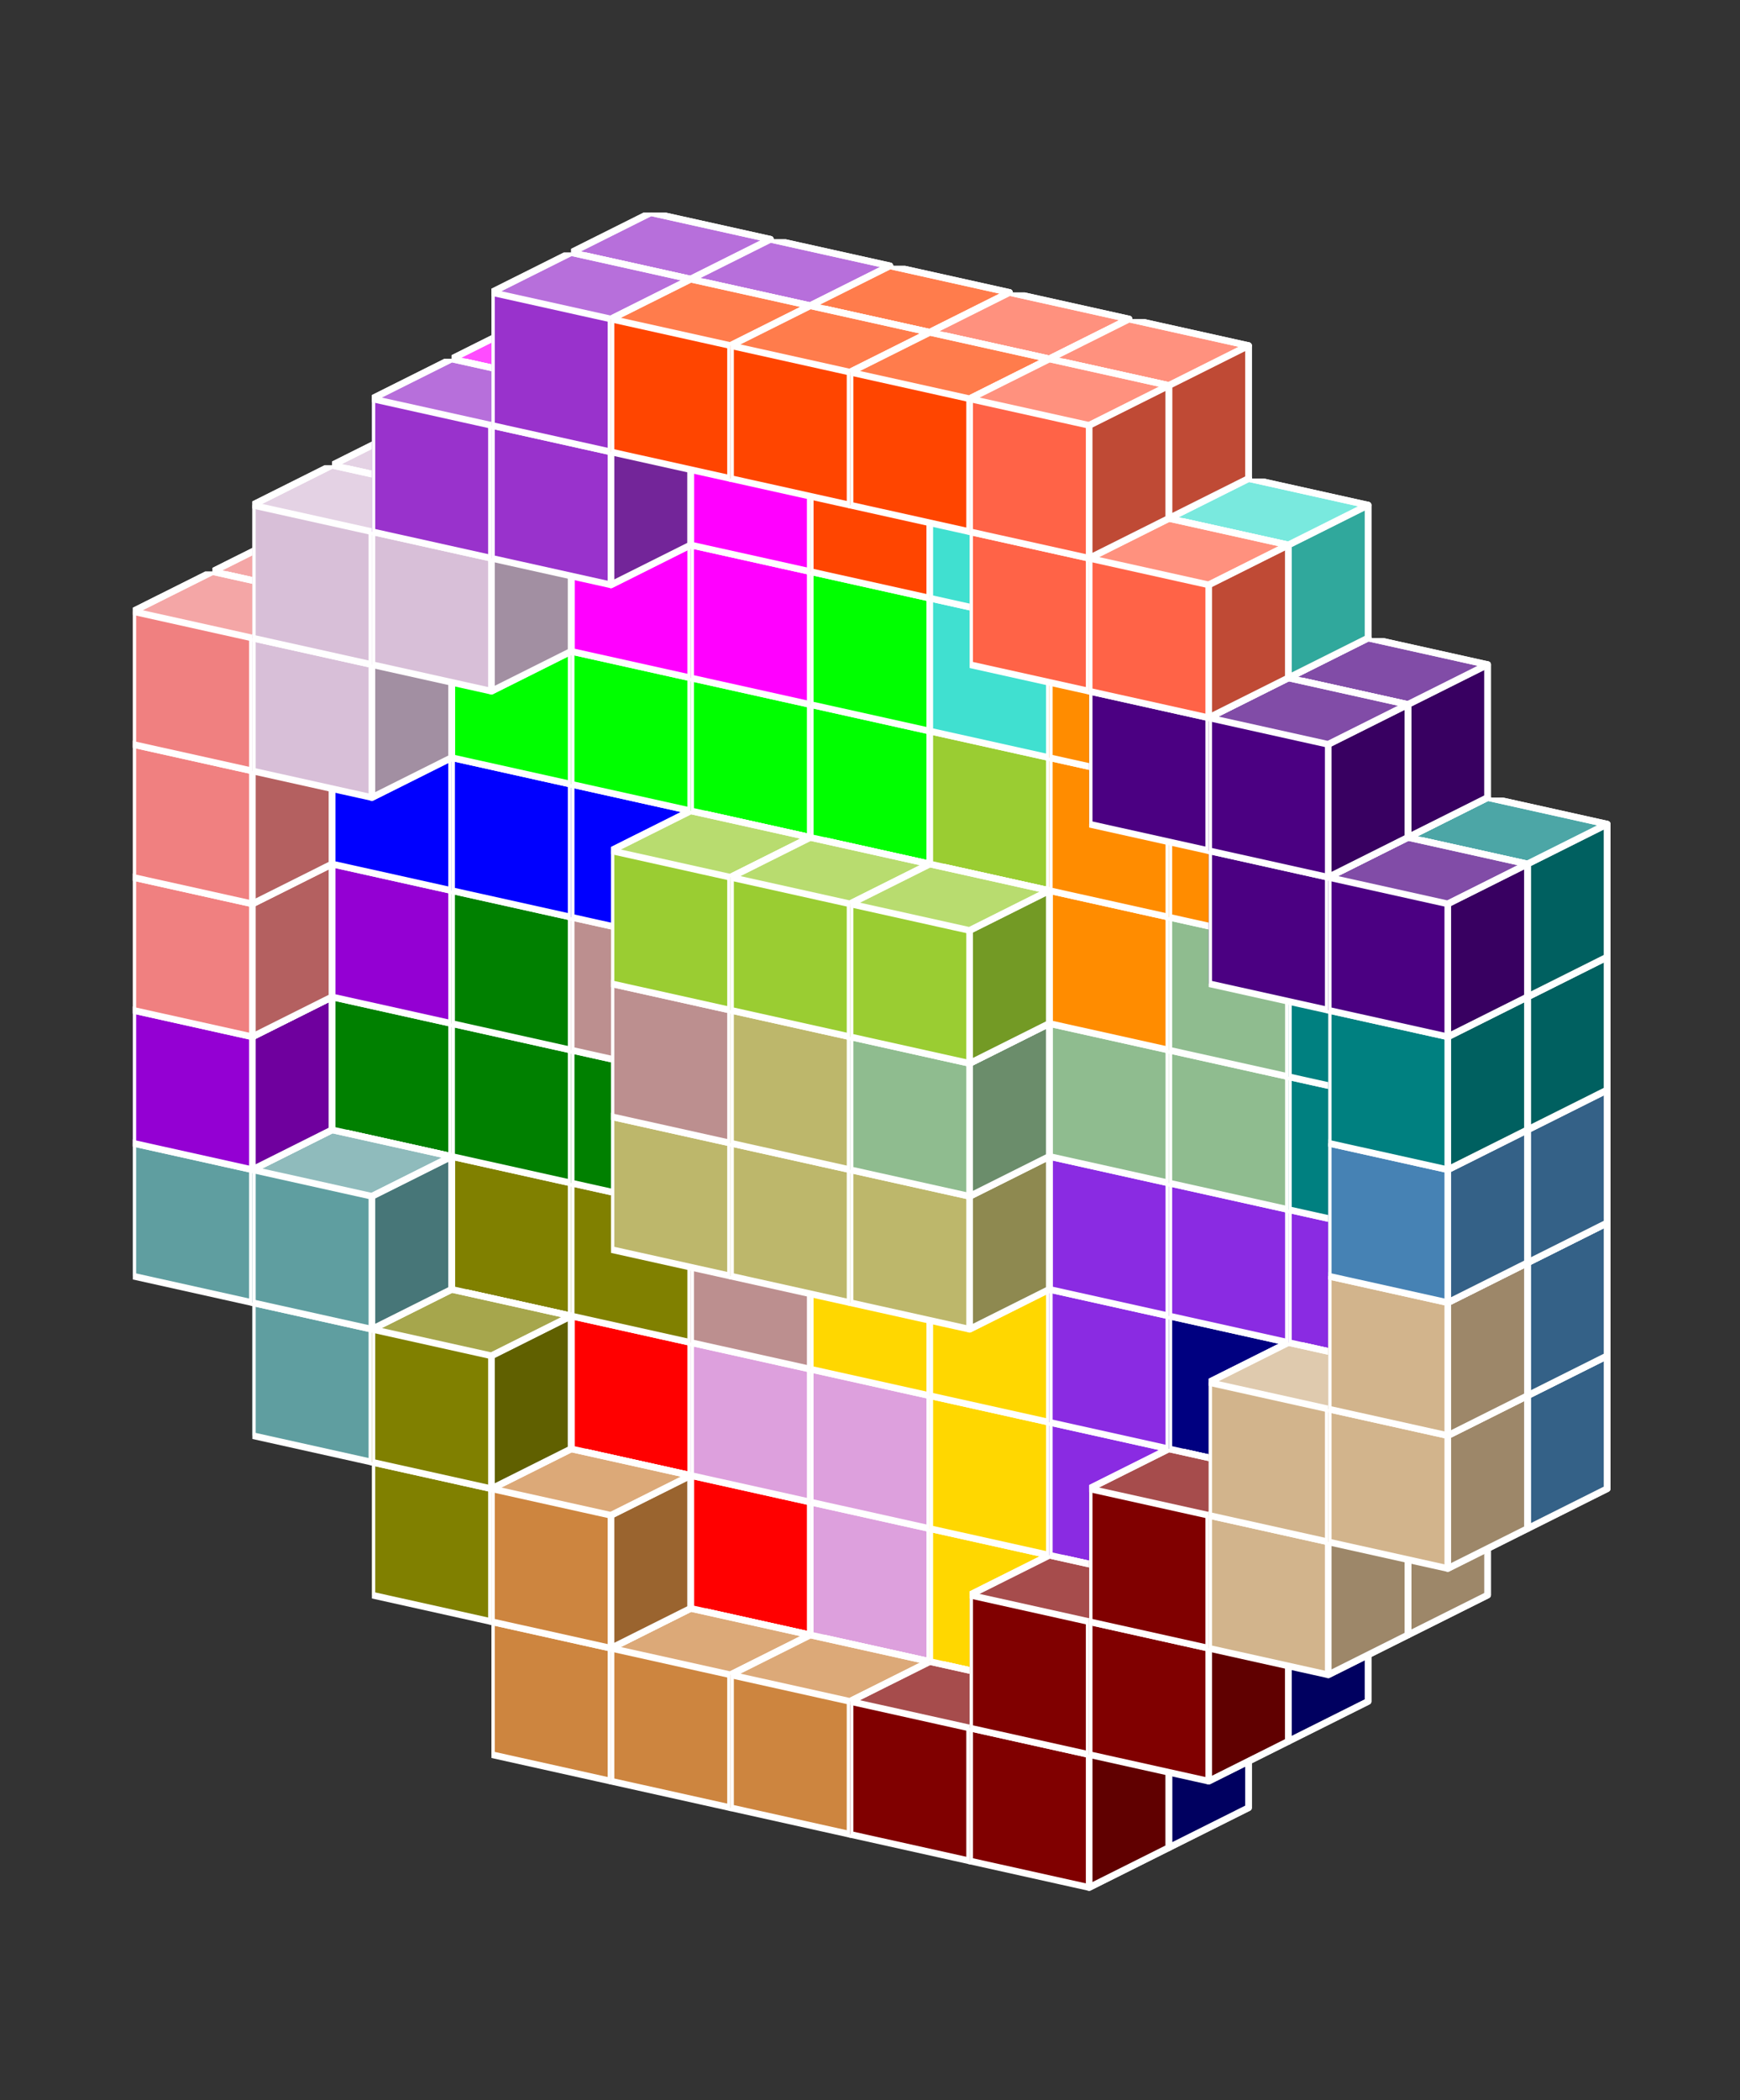 <?xml version="1.0" standalone="no"?>
<!-- Created by Polyform Puzzler (http://puzzler.sourceforge.net/) -->
<svg width="131.000" height="158.000"
     viewBox="0 0 131.000 158.000"
     xmlns="http://www.w3.org/2000/svg"
     xmlns:xlink="http://www.w3.org/1999/xlink">
<rect x="0" y="0" width="131.000" height="158.000" fill="#333333" stroke="none"/>
<defs>
<symbol id="cube0">
<polygon fill="gray" stroke="white"
         stroke-width="0.5" stroke-linejoin="round"
         points="0,13 9,15 15,12 15,2 6,0 0,3" />
<polygon fill="black" fill-opacity="0.25" stroke="white"
         stroke-width="0.5" stroke-linejoin="round"
         points="9,15 15,12 15,2 9,5" />
<polygon fill="white" fill-opacity="0.30" stroke="white"
         stroke-width="0.5" stroke-linejoin="round"
         points="0,3 9,5 15,2 6,0" />
</symbol>
<symbol id="cube1">
<polygon fill="black" stroke="white"
         stroke-width="0.5" stroke-linejoin="round"
         points="0,13 9,15 15,12 15,2 6,0 0,3" />
<polygon fill="black" fill-opacity="0.25" stroke="white"
         stroke-width="0.5" stroke-linejoin="round"
         points="9,15 15,12 15,2 9,5" />
<polygon fill="white" fill-opacity="0.30" stroke="white"
         stroke-width="0.5" stroke-linejoin="round"
         points="0,3 9,5 15,2 6,0" />
</symbol>
<symbol id="cubeA5">
<polygon fill="cadetblue" stroke="white"
         stroke-width="0.5" stroke-linejoin="round"
         points="0,13 9,15 15,12 15,2 6,0 0,3" />
<polygon fill="black" fill-opacity="0.25" stroke="white"
         stroke-width="0.5" stroke-linejoin="round"
         points="9,15 15,12 15,2 9,5" />
<polygon fill="white" fill-opacity="0.30" stroke="white"
         stroke-width="0.5" stroke-linejoin="round"
         points="0,3 9,5 15,2 6,0" />
</symbol>
<symbol id="cubeF5">
<polygon fill="green" stroke="white"
         stroke-width="0.5" stroke-linejoin="round"
         points="0,13 9,15 15,12 15,2 6,0 0,3" />
<polygon fill="black" fill-opacity="0.25" stroke="white"
         stroke-width="0.5" stroke-linejoin="round"
         points="9,15 15,12 15,2 9,5" />
<polygon fill="white" fill-opacity="0.30" stroke="white"
         stroke-width="0.5" stroke-linejoin="round"
         points="0,3 9,5 15,2 6,0" />
</symbol>
<symbol id="cubeI5">
<polygon fill="blue" stroke="white"
         stroke-width="0.5" stroke-linejoin="round"
         points="0,13 9,15 15,12 15,2 6,0 0,3" />
<polygon fill="black" fill-opacity="0.25" stroke="white"
         stroke-width="0.5" stroke-linejoin="round"
         points="9,15 15,12 15,2 9,5" />
<polygon fill="white" fill-opacity="0.30" stroke="white"
         stroke-width="0.5" stroke-linejoin="round"
         points="0,3 9,5 15,2 6,0" />
</symbol>
<symbol id="cubeJ15">
<polygon fill="steelblue" stroke="white"
         stroke-width="0.5" stroke-linejoin="round"
         points="0,13 9,15 15,12 15,2 6,0 0,3" />
<polygon fill="black" fill-opacity="0.25" stroke="white"
         stroke-width="0.5" stroke-linejoin="round"
         points="9,15 15,12 15,2 9,5" />
<polygon fill="white" fill-opacity="0.30" stroke="white"
         stroke-width="0.5" stroke-linejoin="round"
         points="0,3 9,5 15,2 6,0" />
</symbol>
<symbol id="cubeJ25">
<polygon fill="darkviolet" stroke="white"
         stroke-width="0.5" stroke-linejoin="round"
         points="0,13 9,15 15,12 15,2 6,0 0,3" />
<polygon fill="black" fill-opacity="0.25" stroke="white"
         stroke-width="0.5" stroke-linejoin="round"
         points="9,15 15,12 15,2 9,5" />
<polygon fill="white" fill-opacity="0.30" stroke="white"
         stroke-width="0.5" stroke-linejoin="round"
         points="0,3 9,5 15,2 6,0" />
</symbol>
<symbol id="cubeJ45">
<polygon fill="lightcoral" stroke="white"
         stroke-width="0.5" stroke-linejoin="round"
         points="0,13 9,15 15,12 15,2 6,0 0,3" />
<polygon fill="black" fill-opacity="0.25" stroke="white"
         stroke-width="0.5" stroke-linejoin="round"
         points="9,15 15,12 15,2 9,5" />
<polygon fill="white" fill-opacity="0.30" stroke="white"
         stroke-width="0.5" stroke-linejoin="round"
         points="0,3 9,5 15,2 6,0" />
</symbol>
<symbol id="cubeL15">
<polygon fill="darkseagreen" stroke="white"
         stroke-width="0.5" stroke-linejoin="round"
         points="0,13 9,15 15,12 15,2 6,0 0,3" />
<polygon fill="black" fill-opacity="0.25" stroke="white"
         stroke-width="0.5" stroke-linejoin="round"
         points="9,15 15,12 15,2 9,5" />
<polygon fill="white" fill-opacity="0.30" stroke="white"
         stroke-width="0.5" stroke-linejoin="round"
         points="0,3 9,5 15,2 6,0" />
</symbol>
<symbol id="cubeL25">
<polygon fill="peru" stroke="white"
         stroke-width="0.5" stroke-linejoin="round"
         points="0,13 9,15 15,12 15,2 6,0 0,3" />
<polygon fill="black" fill-opacity="0.25" stroke="white"
         stroke-width="0.5" stroke-linejoin="round"
         points="9,15 15,12 15,2 9,5" />
<polygon fill="white" fill-opacity="0.30" stroke="white"
         stroke-width="0.5" stroke-linejoin="round"
         points="0,3 9,5 15,2 6,0" />
</symbol>
<symbol id="cubeL35">
<polygon fill="rosybrown" stroke="white"
         stroke-width="0.5" stroke-linejoin="round"
         points="0,13 9,15 15,12 15,2 6,0 0,3" />
<polygon fill="black" fill-opacity="0.25" stroke="white"
         stroke-width="0.5" stroke-linejoin="round"
         points="9,15 15,12 15,2 9,5" />
<polygon fill="white" fill-opacity="0.30" stroke="white"
         stroke-width="0.5" stroke-linejoin="round"
         points="0,3 9,5 15,2 6,0" />
</symbol>
<symbol id="cubeL45">
<polygon fill="yellowgreen" stroke="white"
         stroke-width="0.5" stroke-linejoin="round"
         points="0,13 9,15 15,12 15,2 6,0 0,3" />
<polygon fill="black" fill-opacity="0.25" stroke="white"
         stroke-width="0.5" stroke-linejoin="round"
         points="9,15 15,12 15,2 9,5" />
<polygon fill="white" fill-opacity="0.30" stroke="white"
         stroke-width="0.5" stroke-linejoin="round"
         points="0,3 9,5 15,2 6,0" />
</symbol>
<symbol id="cubeL5">
<polygon fill="lime" stroke="white"
         stroke-width="0.5" stroke-linejoin="round"
         points="0,13 9,15 15,12 15,2 6,0 0,3" />
<polygon fill="black" fill-opacity="0.25" stroke="white"
         stroke-width="0.5" stroke-linejoin="round"
         points="9,15 15,12 15,2 9,5" />
<polygon fill="white" fill-opacity="0.30" stroke="white"
         stroke-width="0.5" stroke-linejoin="round"
         points="0,3 9,5 15,2 6,0" />
</symbol>
<symbol id="cubeN15">
<polygon fill="olive" stroke="white"
         stroke-width="0.5" stroke-linejoin="round"
         points="0,13 9,15 15,12 15,2 6,0 0,3" />
<polygon fill="black" fill-opacity="0.25" stroke="white"
         stroke-width="0.5" stroke-linejoin="round"
         points="9,15 15,12 15,2 9,5" />
<polygon fill="white" fill-opacity="0.30" stroke="white"
         stroke-width="0.5" stroke-linejoin="round"
         points="0,3 9,5 15,2 6,0" />
</symbol>
<symbol id="cubeN25">
<polygon fill="teal" stroke="white"
         stroke-width="0.5" stroke-linejoin="round"
         points="0,13 9,15 15,12 15,2 6,0 0,3" />
<polygon fill="black" fill-opacity="0.25" stroke="white"
         stroke-width="0.5" stroke-linejoin="round"
         points="9,15 15,12 15,2 9,5" />
<polygon fill="white" fill-opacity="0.30" stroke="white"
         stroke-width="0.5" stroke-linejoin="round"
         points="0,3 9,5 15,2 6,0" />
</symbol>
<symbol id="cubeN5">
<polygon fill="navy" stroke="white"
         stroke-width="0.5" stroke-linejoin="round"
         points="0,13 9,15 15,12 15,2 6,0 0,3" />
<polygon fill="black" fill-opacity="0.25" stroke="white"
         stroke-width="0.5" stroke-linejoin="round"
         points="9,15 15,12 15,2 9,5" />
<polygon fill="white" fill-opacity="0.30" stroke="white"
         stroke-width="0.5" stroke-linejoin="round"
         points="0,3 9,5 15,2 6,0" />
</symbol>
<symbol id="cubeP5">
<polygon fill="magenta" stroke="white"
         stroke-width="0.5" stroke-linejoin="round"
         points="0,13 9,15 15,12 15,2 6,0 0,3" />
<polygon fill="black" fill-opacity="0.25" stroke="white"
         stroke-width="0.5" stroke-linejoin="round"
         points="9,15 15,12 15,2 9,5" />
<polygon fill="white" fill-opacity="0.30" stroke="white"
         stroke-width="0.5" stroke-linejoin="round"
         points="0,3 9,5 15,2 6,0" />
</symbol>
<symbol id="cubeQ5">
<polygon fill="thistle" stroke="white"
         stroke-width="0.5" stroke-linejoin="round"
         points="0,13 9,15 15,12 15,2 6,0 0,3" />
<polygon fill="black" fill-opacity="0.25" stroke="white"
         stroke-width="0.5" stroke-linejoin="round"
         points="9,15 15,12 15,2 9,5" />
<polygon fill="white" fill-opacity="0.30" stroke="white"
         stroke-width="0.5" stroke-linejoin="round"
         points="0,3 9,5 15,2 6,0" />
</symbol>
<symbol id="cubeS15">
<polygon fill="tan" stroke="white"
         stroke-width="0.5" stroke-linejoin="round"
         points="0,13 9,15 15,12 15,2 6,0 0,3" />
<polygon fill="black" fill-opacity="0.25" stroke="white"
         stroke-width="0.5" stroke-linejoin="round"
         points="9,15 15,12 15,2 9,5" />
<polygon fill="white" fill-opacity="0.30" stroke="white"
         stroke-width="0.5" stroke-linejoin="round"
         points="0,3 9,5 15,2 6,0" />
</symbol>
<symbol id="cubeS25">
<polygon fill="indigo" stroke="white"
         stroke-width="0.5" stroke-linejoin="round"
         points="0,13 9,15 15,12 15,2 6,0 0,3" />
<polygon fill="black" fill-opacity="0.25" stroke="white"
         stroke-width="0.5" stroke-linejoin="round"
         points="9,15 15,12 15,2 9,5" />
<polygon fill="white" fill-opacity="0.30" stroke="white"
         stroke-width="0.5" stroke-linejoin="round"
         points="0,3 9,5 15,2 6,0" />
</symbol>
<symbol id="cubeT15">
<polygon fill="darkkhaki" stroke="white"
         stroke-width="0.5" stroke-linejoin="round"
         points="0,13 9,15 15,12 15,2 6,0 0,3" />
<polygon fill="black" fill-opacity="0.25" stroke="white"
         stroke-width="0.5" stroke-linejoin="round"
         points="9,15 15,12 15,2 9,5" />
<polygon fill="white" fill-opacity="0.30" stroke="white"
         stroke-width="0.5" stroke-linejoin="round"
         points="0,3 9,5 15,2 6,0" />
</symbol>
<symbol id="cubeT25">
<polygon fill="orangered" stroke="white"
         stroke-width="0.5" stroke-linejoin="round"
         points="0,13 9,15 15,12 15,2 6,0 0,3" />
<polygon fill="black" fill-opacity="0.25" stroke="white"
         stroke-width="0.5" stroke-linejoin="round"
         points="9,15 15,12 15,2 9,5" />
<polygon fill="white" fill-opacity="0.30" stroke="white"
         stroke-width="0.5" stroke-linejoin="round"
         points="0,3 9,5 15,2 6,0" />
</symbol>
<symbol id="cubeT5">
<polygon fill="darkorange" stroke="white"
         stroke-width="0.5" stroke-linejoin="round"
         points="0,13 9,15 15,12 15,2 6,0 0,3" />
<polygon fill="black" fill-opacity="0.25" stroke="white"
         stroke-width="0.5" stroke-linejoin="round"
         points="9,15 15,12 15,2 9,5" />
<polygon fill="white" fill-opacity="0.30" stroke="white"
         stroke-width="0.5" stroke-linejoin="round"
         points="0,3 9,5 15,2 6,0" />
</symbol>
<symbol id="cubeU5">
<polygon fill="turquoise" stroke="white"
         stroke-width="0.5" stroke-linejoin="round"
         points="0,13 9,15 15,12 15,2 6,0 0,3" />
<polygon fill="black" fill-opacity="0.25" stroke="white"
         stroke-width="0.5" stroke-linejoin="round"
         points="9,15 15,12 15,2 9,5" />
<polygon fill="white" fill-opacity="0.30" stroke="white"
         stroke-width="0.5" stroke-linejoin="round"
         points="0,3 9,5 15,2 6,0" />
</symbol>
<symbol id="cubeV15">
<polygon fill="darkorchid" stroke="white"
         stroke-width="0.5" stroke-linejoin="round"
         points="0,13 9,15 15,12 15,2 6,0 0,3" />
<polygon fill="black" fill-opacity="0.25" stroke="white"
         stroke-width="0.5" stroke-linejoin="round"
         points="9,15 15,12 15,2 9,5" />
<polygon fill="white" fill-opacity="0.30" stroke="white"
         stroke-width="0.5" stroke-linejoin="round"
         points="0,3 9,5 15,2 6,0" />
</symbol>
<symbol id="cubeV25">
<polygon fill="tomato" stroke="white"
         stroke-width="0.5" stroke-linejoin="round"
         points="0,13 9,15 15,12 15,2 6,0 0,3" />
<polygon fill="black" fill-opacity="0.25" stroke="white"
         stroke-width="0.5" stroke-linejoin="round"
         points="9,15 15,12 15,2 9,5" />
<polygon fill="white" fill-opacity="0.30" stroke="white"
         stroke-width="0.5" stroke-linejoin="round"
         points="0,3 9,5 15,2 6,0" />
</symbol>
<symbol id="cubeV5">
<polygon fill="blueviolet" stroke="white"
         stroke-width="0.5" stroke-linejoin="round"
         points="0,13 9,15 15,12 15,2 6,0 0,3" />
<polygon fill="black" fill-opacity="0.25" stroke="white"
         stroke-width="0.5" stroke-linejoin="round"
         points="9,15 15,12 15,2 9,5" />
<polygon fill="white" fill-opacity="0.30" stroke="white"
         stroke-width="0.5" stroke-linejoin="round"
         points="0,3 9,5 15,2 6,0" />
</symbol>
<symbol id="cubeW5">
<polygon fill="maroon" stroke="white"
         stroke-width="0.5" stroke-linejoin="round"
         points="0,13 9,15 15,12 15,2 6,0 0,3" />
<polygon fill="black" fill-opacity="0.25" stroke="white"
         stroke-width="0.5" stroke-linejoin="round"
         points="9,15 15,12 15,2 9,5" />
<polygon fill="white" fill-opacity="0.30" stroke="white"
         stroke-width="0.5" stroke-linejoin="round"
         points="0,3 9,5 15,2 6,0" />
</symbol>
<symbol id="cubeX5">
<polygon fill="red" stroke="white"
         stroke-width="0.5" stroke-linejoin="round"
         points="0,13 9,15 15,12 15,2 6,0 0,3" />
<polygon fill="black" fill-opacity="0.25" stroke="white"
         stroke-width="0.5" stroke-linejoin="round"
         points="9,15 15,12 15,2 9,5" />
<polygon fill="white" fill-opacity="0.30" stroke="white"
         stroke-width="0.5" stroke-linejoin="round"
         points="0,3 9,5 15,2 6,0" />
</symbol>
<symbol id="cubeY5">
<polygon fill="gold" stroke="white"
         stroke-width="0.5" stroke-linejoin="round"
         points="0,13 9,15 15,12 15,2 6,0 0,3" />
<polygon fill="black" fill-opacity="0.25" stroke="white"
         stroke-width="0.5" stroke-linejoin="round"
         points="9,15 15,12 15,2 9,5" />
<polygon fill="white" fill-opacity="0.30" stroke="white"
         stroke-width="0.5" stroke-linejoin="round"
         points="0,3 9,5 15,2 6,0" />
</symbol>
<symbol id="cubeZ5">
<polygon fill="plum" stroke="white"
         stroke-width="0.5" stroke-linejoin="round"
         points="0,13 9,15 15,12 15,2 6,0 0,3" />
<polygon fill="black" fill-opacity="0.25" stroke="white"
         stroke-width="0.5" stroke-linejoin="round"
         points="9,15 15,12 15,2 9,5" />
<polygon fill="white" fill-opacity="0.30" stroke="white"
         stroke-width="0.5" stroke-linejoin="round"
         points="0,3 9,5 15,2 6,0" />
</symbol>
</defs>
<g>
<use xlink:href="#cubeX5" x="43.000" y="116.000" />
<use xlink:href="#cubeL25" x="52.000" y="118.000" />
<use xlink:href="#cubeZ5" x="61.000" y="120.000" />
<use xlink:href="#cubeZ5" x="70.000" y="122.000" />
<use xlink:href="#cubeN5" x="79.000" y="124.000" />
<use xlink:href="#cubeX5" x="34.000" y="104.000" />
<use xlink:href="#cubeX5" x="43.000" y="106.000" />
<use xlink:href="#cubeX5" x="52.000" y="108.000" />
<use xlink:href="#cubeZ5" x="61.000" y="110.000" />
<use xlink:href="#cubeY5" x="70.000" y="112.000" />
<use xlink:href="#cubeN5" x="79.000" y="114.000" />
<use xlink:href="#cubeN5" x="88.000" y="116.000" />
<use xlink:href="#cubeA5" x="25.000" y="92.000" />
<use xlink:href="#cubeN15" x="34.000" y="94.000" />
<use xlink:href="#cubeX5" x="43.000" y="96.000" />
<use xlink:href="#cubeZ5" x="52.000" y="98.000" />
<use xlink:href="#cubeZ5" x="61.000" y="100.000" />
<use xlink:href="#cubeY5" x="70.000" y="102.000" />
<use xlink:href="#cubeV5" x="79.000" y="104.000" />
<use xlink:href="#cubeN5" x="88.000" y="106.000" />
<use xlink:href="#cubeS15" x="97.000" y="108.000" />
<use xlink:href="#cubeA5" x="16.000" y="80.000" />
<use xlink:href="#cubeF5" x="25.000" y="82.000" />
<use xlink:href="#cubeN15" x="34.000" y="84.000" />
<use xlink:href="#cubeN15" x="43.000" y="86.000" />
<use xlink:href="#cubeL35" x="52.000" y="88.000" />
<use xlink:href="#cubeY5" x="61.000" y="90.000" />
<use xlink:href="#cubeY5" x="70.000" y="92.000" />
<use xlink:href="#cubeV5" x="79.000" y="94.000" />
<use xlink:href="#cubeN5" x="88.000" y="96.000" />
<use xlink:href="#cubeJ15" x="97.000" y="98.000" />
<use xlink:href="#cubeJ15" x="106.000" y="100.000" />
<use xlink:href="#cubeJ25" x="16.000" y="70.000" />
<use xlink:href="#cubeF5" x="25.000" y="72.000" />
<use xlink:href="#cubeF5" x="34.000" y="74.000" />
<use xlink:href="#cubeF5" x="43.000" y="76.000" />
<use xlink:href="#cubeL35" x="52.000" y="78.000" />
<use xlink:href="#cubeT15" x="61.000" y="80.000" />
<use xlink:href="#cubeY5" x="70.000" y="82.000" />
<use xlink:href="#cubeV5" x="79.000" y="84.000" />
<use xlink:href="#cubeV5" x="88.000" y="86.000" />
<use xlink:href="#cubeV5" x="97.000" y="88.000" />
<use xlink:href="#cubeJ15" x="106.000" y="90.000" />
<use xlink:href="#cubeJ25" x="16.000" y="60.000" />
<use xlink:href="#cubeJ25" x="25.000" y="62.000" />
<use xlink:href="#cubeF5" x="34.000" y="64.000" />
<use xlink:href="#cubeL35" x="43.000" y="66.000" />
<use xlink:href="#cubeL35" x="52.000" y="68.000" />
<use xlink:href="#cubeL15" x="70.000" y="72.000" />
<use xlink:href="#cubeL15" x="79.000" y="74.000" />
<use xlink:href="#cubeL15" x="88.000" y="76.000" />
<use xlink:href="#cubeN25" x="97.000" y="78.000" />
<use xlink:href="#cubeJ15" x="106.000" y="80.000" />
<use xlink:href="#cubeJ25" x="16.000" y="50.000" />
<use xlink:href="#cubeI5" x="25.000" y="52.000" />
<use xlink:href="#cubeI5" x="34.000" y="54.000" />
<use xlink:href="#cubeI5" x="43.000" y="56.000" />
<use xlink:href="#cubeI5" x="52.000" y="58.000" />
<use xlink:href="#cubeI5" x="61.000" y="60.000" />
<use xlink:href="#cubeL45" x="70.000" y="62.000" />
<use xlink:href="#cubeT5" x="79.000" y="64.000" />
<use xlink:href="#cubeL15" x="88.000" y="66.000" />
<use xlink:href="#cubeN25" x="97.000" y="68.000" />
<use xlink:href="#cubeN25" x="106.000" y="70.000" />
<use xlink:href="#cubeJ45" x="16.000" y="40.000" />
<use xlink:href="#cubeJ45" x="25.000" y="42.000" />
<use xlink:href="#cubeL5" x="34.000" y="44.000" />
<use xlink:href="#cubeL5" x="43.000" y="46.000" />
<use xlink:href="#cubeL5" x="52.000" y="48.000" />
<use xlink:href="#cubeL5" x="61.000" y="50.000" />
<use xlink:href="#cubeL45" x="70.000" y="52.000" />
<use xlink:href="#cubeT5" x="79.000" y="54.000" />
<use xlink:href="#cubeT5" x="88.000" y="56.000" />
<use xlink:href="#cubeT5" x="97.000" y="58.000" />
<use xlink:href="#cubeN25" x="106.000" y="60.000" />
<use xlink:href="#cubeQ5" x="25.000" y="32.000" />
<use xlink:href="#cubeQ5" x="34.000" y="34.000" />
<use xlink:href="#cubeP5" x="43.000" y="36.000" />
<use xlink:href="#cubeP5" x="52.000" y="38.000" />
<use xlink:href="#cubeL5" x="61.000" y="40.000" />
<use xlink:href="#cubeU5" x="70.000" y="42.000" />
<use xlink:href="#cubeT5" x="79.000" y="44.000" />
<use xlink:href="#cubeU5" x="88.000" y="46.000" />
<use xlink:href="#cubeS25" x="97.000" y="48.000" />
<use xlink:href="#cubeP5" x="34.000" y="24.000" />
<use xlink:href="#cubeP5" x="43.000" y="26.000" />
<use xlink:href="#cubeP5" x="52.000" y="28.000" />
<use xlink:href="#cubeT25" x="61.000" y="30.000" />
<use xlink:href="#cubeU5" x="70.000" y="32.000" />
<use xlink:href="#cubeU5" x="79.000" y="34.000" />
<use xlink:href="#cubeU5" x="88.000" y="36.000" />
<use xlink:href="#cubeV15" x="43.000" y="16.000" />
<use xlink:href="#cubeV15" x="52.000" y="18.000" />
<use xlink:href="#cubeT25" x="61.000" y="20.000" />
<use xlink:href="#cubeV25" x="70.000" y="22.000" />
<use xlink:href="#cubeV25" x="79.000" y="24.000" />
<use xlink:href="#cubeL25" x="37.000" y="119.000" />
<use xlink:href="#cubeL25" x="46.000" y="121.000" />
<use xlink:href="#cubeL25" x="55.000" y="123.000" />
<use xlink:href="#cubeW5" x="64.000" y="125.000" />
<use xlink:href="#cubeW5" x="73.000" y="127.000" />
<use xlink:href="#cubeN15" x="28.000" y="107.000" />
<use xlink:href="#cubeL25" x="37.000" y="109.000" />
<use xlink:href="#cubeW5" x="73.000" y="117.000" />
<use xlink:href="#cubeW5" x="82.000" y="119.000" />
<use xlink:href="#cubeA5" x="19.000" y="95.000" />
<use xlink:href="#cubeN15" x="28.000" y="97.000" />
<use xlink:href="#cubeW5" x="82.000" y="109.000" />
<use xlink:href="#cubeS15" x="91.000" y="111.000" />
<use xlink:href="#cubeA5" x="10.000" y="83.000" />
<use xlink:href="#cubeA5" x="19.000" y="85.000" />
<use xlink:href="#cubeS15" x="91.000" y="101.000" />
<use xlink:href="#cubeS15" x="100.000" y="103.000" />
<use xlink:href="#cubeJ25" x="10.000" y="73.000" />
<use xlink:href="#cubeT15" x="46.000" y="81.000" />
<use xlink:href="#cubeT15" x="55.000" y="83.000" />
<use xlink:href="#cubeT15" x="64.000" y="85.000" />
<use xlink:href="#cubeS15" x="100.000" y="93.000" />
<use xlink:href="#cubeJ45" x="10.000" y="63.000" />
<use xlink:href="#cubeL35" x="46.000" y="71.000" />
<use xlink:href="#cubeT15" x="55.000" y="73.000" />
<use xlink:href="#cubeL15" x="64.000" y="75.000" />
<use xlink:href="#cubeJ15" x="100.000" y="83.000" />
<use xlink:href="#cubeJ45" x="10.000" y="53.000" />
<use xlink:href="#cubeL45" x="46.000" y="61.000" />
<use xlink:href="#cubeL45" x="55.000" y="63.000" />
<use xlink:href="#cubeL45" x="64.000" y="65.000" />
<use xlink:href="#cubeN25" x="100.000" y="73.000" />
<use xlink:href="#cubeJ45" x="10.000" y="43.000" />
<use xlink:href="#cubeQ5" x="19.000" y="45.000" />
<use xlink:href="#cubeS25" x="91.000" y="61.000" />
<use xlink:href="#cubeS25" x="100.000" y="63.000" />
<use xlink:href="#cubeQ5" x="19.000" y="35.000" />
<use xlink:href="#cubeQ5" x="28.000" y="37.000" />
<use xlink:href="#cubeS25" x="82.000" y="49.000" />
<use xlink:href="#cubeS25" x="91.000" y="51.000" />
<use xlink:href="#cubeV15" x="28.000" y="27.000" />
<use xlink:href="#cubeV15" x="37.000" y="29.000" />
<use xlink:href="#cubeV25" x="73.000" y="37.000" />
<use xlink:href="#cubeV25" x="82.000" y="39.000" />
<use xlink:href="#cubeV15" x="37.000" y="19.000" />
<use xlink:href="#cubeT25" x="46.000" y="21.000" />
<use xlink:href="#cubeT25" x="55.000" y="23.000" />
<use xlink:href="#cubeT25" x="64.000" y="25.000" />
<use xlink:href="#cubeV25" x="73.000" y="27.000" />
</g>
</svg>
